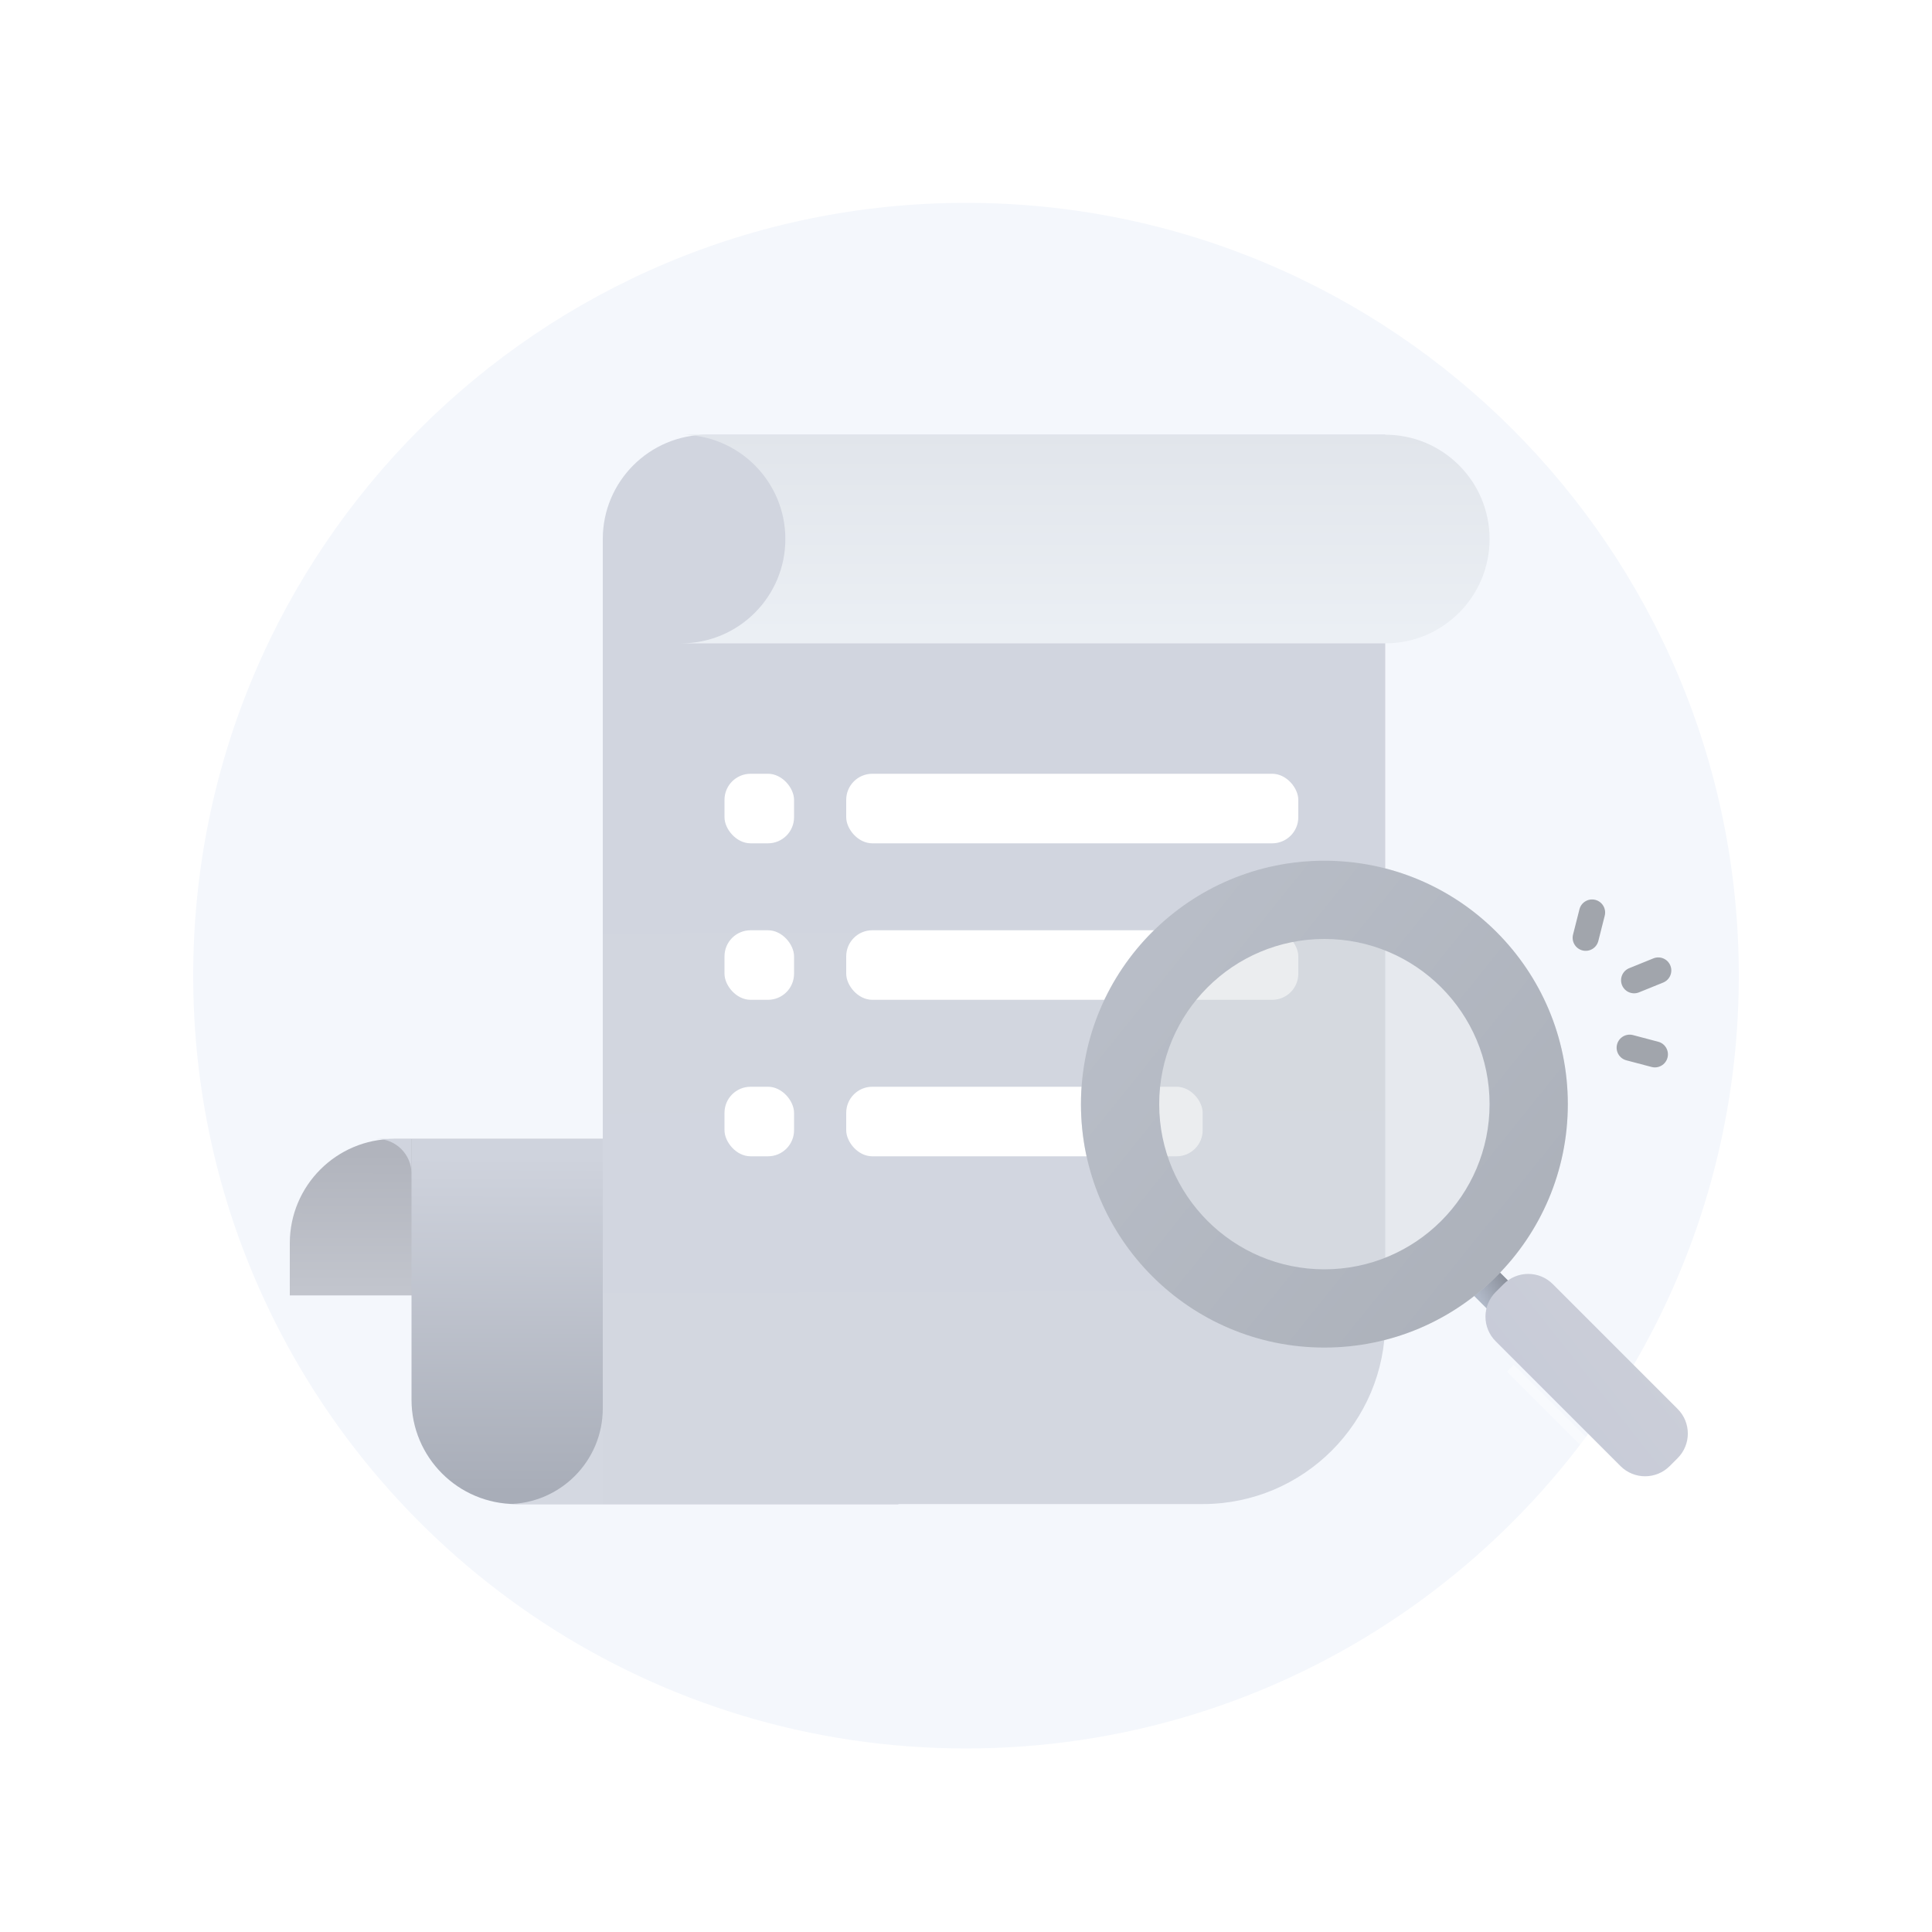 <svg width="200" height="200" viewBox="0 0 200 200" fill="none" xmlns="http://www.w3.org/2000/svg">
<rect width="1680" height="458" transform="translate(-996 -152)" fill="white"/>
<path d="M180 101C180 112.881 177.405 124.168 172.746 134.308C160.119 161.865 132.292 181 100 181C67.708 181 39.881 161.865 27.254 134.308C22.595 124.168 20 112.881 20 101C20 56.816 55.816 21 100 21C144.184 21 180 56.816 180 101Z" fill="#F4F7FC"/>
<path fill-rule="evenodd" clip-rule="evenodd" d="M40.8 134.1H123.6C119.127 134.1 115.5 130.474 115.5 126C115.5 121.527 119.127 117.9 123.6 117.9H43.52C43.513 117.9 43.507 117.9 43.5 117.9H40.8C34.835 117.9 30 122.735 30 128.7V134.1L40.8 134.1Z" fill="url(#paint0_linear_596_40823)"/>
<path d="M93 128.7C93 122.735 88.165 117.9 82.2 117.9H42.6V144.9C42.6 150.865 47.435 155.7 53.4 155.7H93V128.7Z" fill="url(#paint1_linear_596_40823)"/>
<path d="M62.4 55.8C62.4 49.835 67.235 45 73.2 45H143.4V136.8C143.4 147.238 134.938 155.7 124.5 155.7H62.4V55.8Z" fill="url(#paint2_linear_596_40823)"/>
<path fill-rule="evenodd" clip-rule="evenodd" d="M143.4 66.6H70.5C76.465 66.6 81.3 61.765 81.3 55.8C81.3 49.835 76.465 45 70.5 45H143.4C149.365 45 154.2 49.835 154.2 55.8C154.2 61.765 149.365 66.6 143.4 66.6Z" fill="url(#paint3_linear_596_40823)"/>
<path fill-rule="evenodd" clip-rule="evenodd" d="M62.4 145.8V155.7H52.532C57.985 155.683 62.4 151.257 62.4 145.8Z" fill="#D4D8E1"/>
<path fill-rule="evenodd" clip-rule="evenodd" d="M39.002 117.9L42.6 117.9L42.6 121.5C42.6 119.513 40.989 117.901 39.002 117.9Z" fill="#D0D4DE"/>
<rect x="87.6" y="96.3" width="46.8" height="7.2" rx="2.7" fill="white"/>
<rect x="75" y="96.3" width="7.2" height="7.2" rx="2.7" fill="white"/>
<rect x="87.6" y="112.5" width="36.9" height="7.2" rx="2.7" fill="white"/>
<rect x="75" y="112.5" width="7.2" height="7.2" rx="2.7" fill="white"/>
<rect x="87.6" y="80.1" width="46.8" height="7.2" rx="2.7" fill="white"/>
<rect x="75" y="80.1" width="7.2" height="7.2" rx="2.7" fill="white"/>
<path fill-rule="evenodd" clip-rule="evenodd" d="M163.819 98.388C163.096 98.205 162.658 97.471 162.841 96.748L163.504 94.131C163.686 93.408 164.421 92.97 165.143 93.153C165.866 93.336 166.304 94.07 166.121 94.793L165.459 97.41C165.276 98.133 164.542 98.571 163.819 98.388ZM167.911 101.984C167.631 101.293 167.964 100.506 168.655 100.226L171.157 99.211C171.848 98.931 172.635 99.264 172.915 99.955C173.195 100.646 172.862 101.433 172.171 101.714L169.669 102.728C168.978 103.008 168.191 102.675 167.911 101.984ZM169.048 107.152C168.327 106.962 167.588 107.392 167.398 108.113C167.207 108.834 167.637 109.572 168.358 109.763L170.969 110.452C171.69 110.642 172.428 110.212 172.619 109.491C172.809 108.77 172.379 108.032 171.658 107.841L169.048 107.152Z" fill="#A1A5AC"/>
<rect x="153.409" y="133.685" width="1.805" height="11.445" transform="rotate(-45 153.409 133.685)" stroke="url(#paint4_linear_596_40823)" stroke-width="1.805"/>
<g filter="url(#filter0_i_596_40823)">
<path d="M155.73 140.645C154.324 139.239 154.324 136.959 155.73 135.553L156.553 134.73C157.959 133.324 160.239 133.324 161.645 134.73L174.569 147.654C175.975 149.06 175.975 151.34 174.569 152.746L173.746 153.569C172.34 154.975 170.06 154.975 168.654 153.569L155.73 140.645Z" fill="url(#paint5_linear_596_40823)"/>
</g>
<path d="M162.3 114.3C162.3 128.218 151.017 139.5 137.1 139.5C123.182 139.5 111.9 128.218 111.9 114.3C111.9 100.382 123.182 89.1 137.1 89.1C151.017 89.1 162.3 100.382 162.3 114.3Z" fill="#D9DCE0" fill-opacity="0.5"/>
<path fill-rule="evenodd" clip-rule="evenodd" d="M137.1 131.4C146.544 131.4 154.2 123.744 154.2 114.3C154.2 104.856 146.544 97.2 137.1 97.2C127.656 97.2 120 104.856 120 114.3C120 123.744 127.656 131.4 137.1 131.4ZM137.1 139.5C151.017 139.5 162.3 128.218 162.3 114.3C162.3 100.382 151.017 89.1 137.1 89.1C123.182 89.1 111.9 100.382 111.9 114.3C111.9 128.218 123.182 139.5 137.1 139.5Z" fill="url(#paint6_linear_596_40823)"/>
<g opacity="0.4" filter="url(#filter1_f_596_40823)">
<line x1="156.354" y1="141.646" x2="171.354" y2="156.646" stroke="white"/>
</g>
<defs>
<filter id="filter0_i_596_40823" x="153.775" y="131.875" width="21.849" height="22.748" filterUnits="userSpaceOnUse" color-interpolation-filters="sRGB">
<feFlood flood-opacity="0" result="BackgroundImageFix"/>
<feBlend mode="normal" in="SourceGraphic" in2="BackgroundImageFix" result="shape"/>
<feColorMatrix in="SourceAlpha" type="matrix" values="0 0 0 0 0 0 0 0 0 0 0 0 0 0 0 0 0 0 127 0" result="hardAlpha"/>
<feOffset dx="-0.9" dy="-1.8"/>
<feGaussianBlur stdDeviation="3.6"/>
<feComposite in2="hardAlpha" operator="arithmetic" k2="-1" k3="1"/>
<feColorMatrix type="matrix" values="0 0 0 0 0.363 0 0 0 0 0.386 0 0 0 0 0.421 0 0 0 0.25 0"/>
<feBlend mode="normal" in2="shape" result="effect1_innerShadow_596_40823"/>
</filter>
<filter id="filter1_f_596_40823" x="152" y="137.293" width="23.707" height="23.707" filterUnits="userSpaceOnUse" color-interpolation-filters="sRGB">
<feFlood flood-opacity="0" result="BackgroundImageFix"/>
<feBlend mode="normal" in="SourceGraphic" in2="BackgroundImageFix" result="shape"/>
<feGaussianBlur stdDeviation="2" result="effect1_foregroundBlur_596_40823"/>
</filter>
<linearGradient id="paint0_linear_596_40823" x1="74.351" y1="133.609" x2="74.368" y2="118.738" gradientUnits="userSpaceOnUse">
<stop stop-color="#C2C5CD"/>
<stop offset="0.953" stop-color="#B1B4BD"/>
</linearGradient>
<linearGradient id="paint1_linear_596_40823" x1="66.481" y1="154.553" x2="66.657" y2="119.856" gradientUnits="userSpaceOnUse">
<stop stop-color="#A8ADB8"/>
<stop offset="1" stop-color="#CFD3DD"/>
</linearGradient>
<linearGradient id="paint2_linear_596_40823" x1="105.02" y1="152.342" x2="104.746" y2="77.851" gradientUnits="userSpaceOnUse">
<stop stop-color="#D3D7E0"/>
<stop offset="1" stop-color="#D1D5DF"/>
</linearGradient>
<linearGradient id="paint3_linear_596_40823" x1="123.15" y1="45" x2="123.15" y2="68.4" gradientUnits="userSpaceOnUse">
<stop stop-color="#E1E5EB"/>
<stop offset="0.971" stop-color="#ECF0F5"/>
</linearGradient>
<linearGradient id="paint4_linear_596_40823" x1="152.456" y1="135.578" x2="157.619" y2="136.709" gradientUnits="userSpaceOnUse">
<stop stop-color="#B0B8C7"/>
<stop offset="1" stop-color="#757982"/>
</linearGradient>
<linearGradient id="paint5_linear_596_40823" x1="170.425" y1="140.875" x2="154.438" y2="153.561" gradientUnits="userSpaceOnUse">
<stop stop-color="#CBCED8"/>
<stop offset="1" stop-color="#C5C9D8"/>
</linearGradient>
<linearGradient id="paint6_linear_596_40823" x1="116.4" y1="96.3" x2="162.3" y2="133.2" gradientUnits="userSpaceOnUse">
<stop stop-color="#B9BEC8"/>
<stop offset="1" stop-color="#ABB0B9"/>
</linearGradient>
</defs>
</svg>
